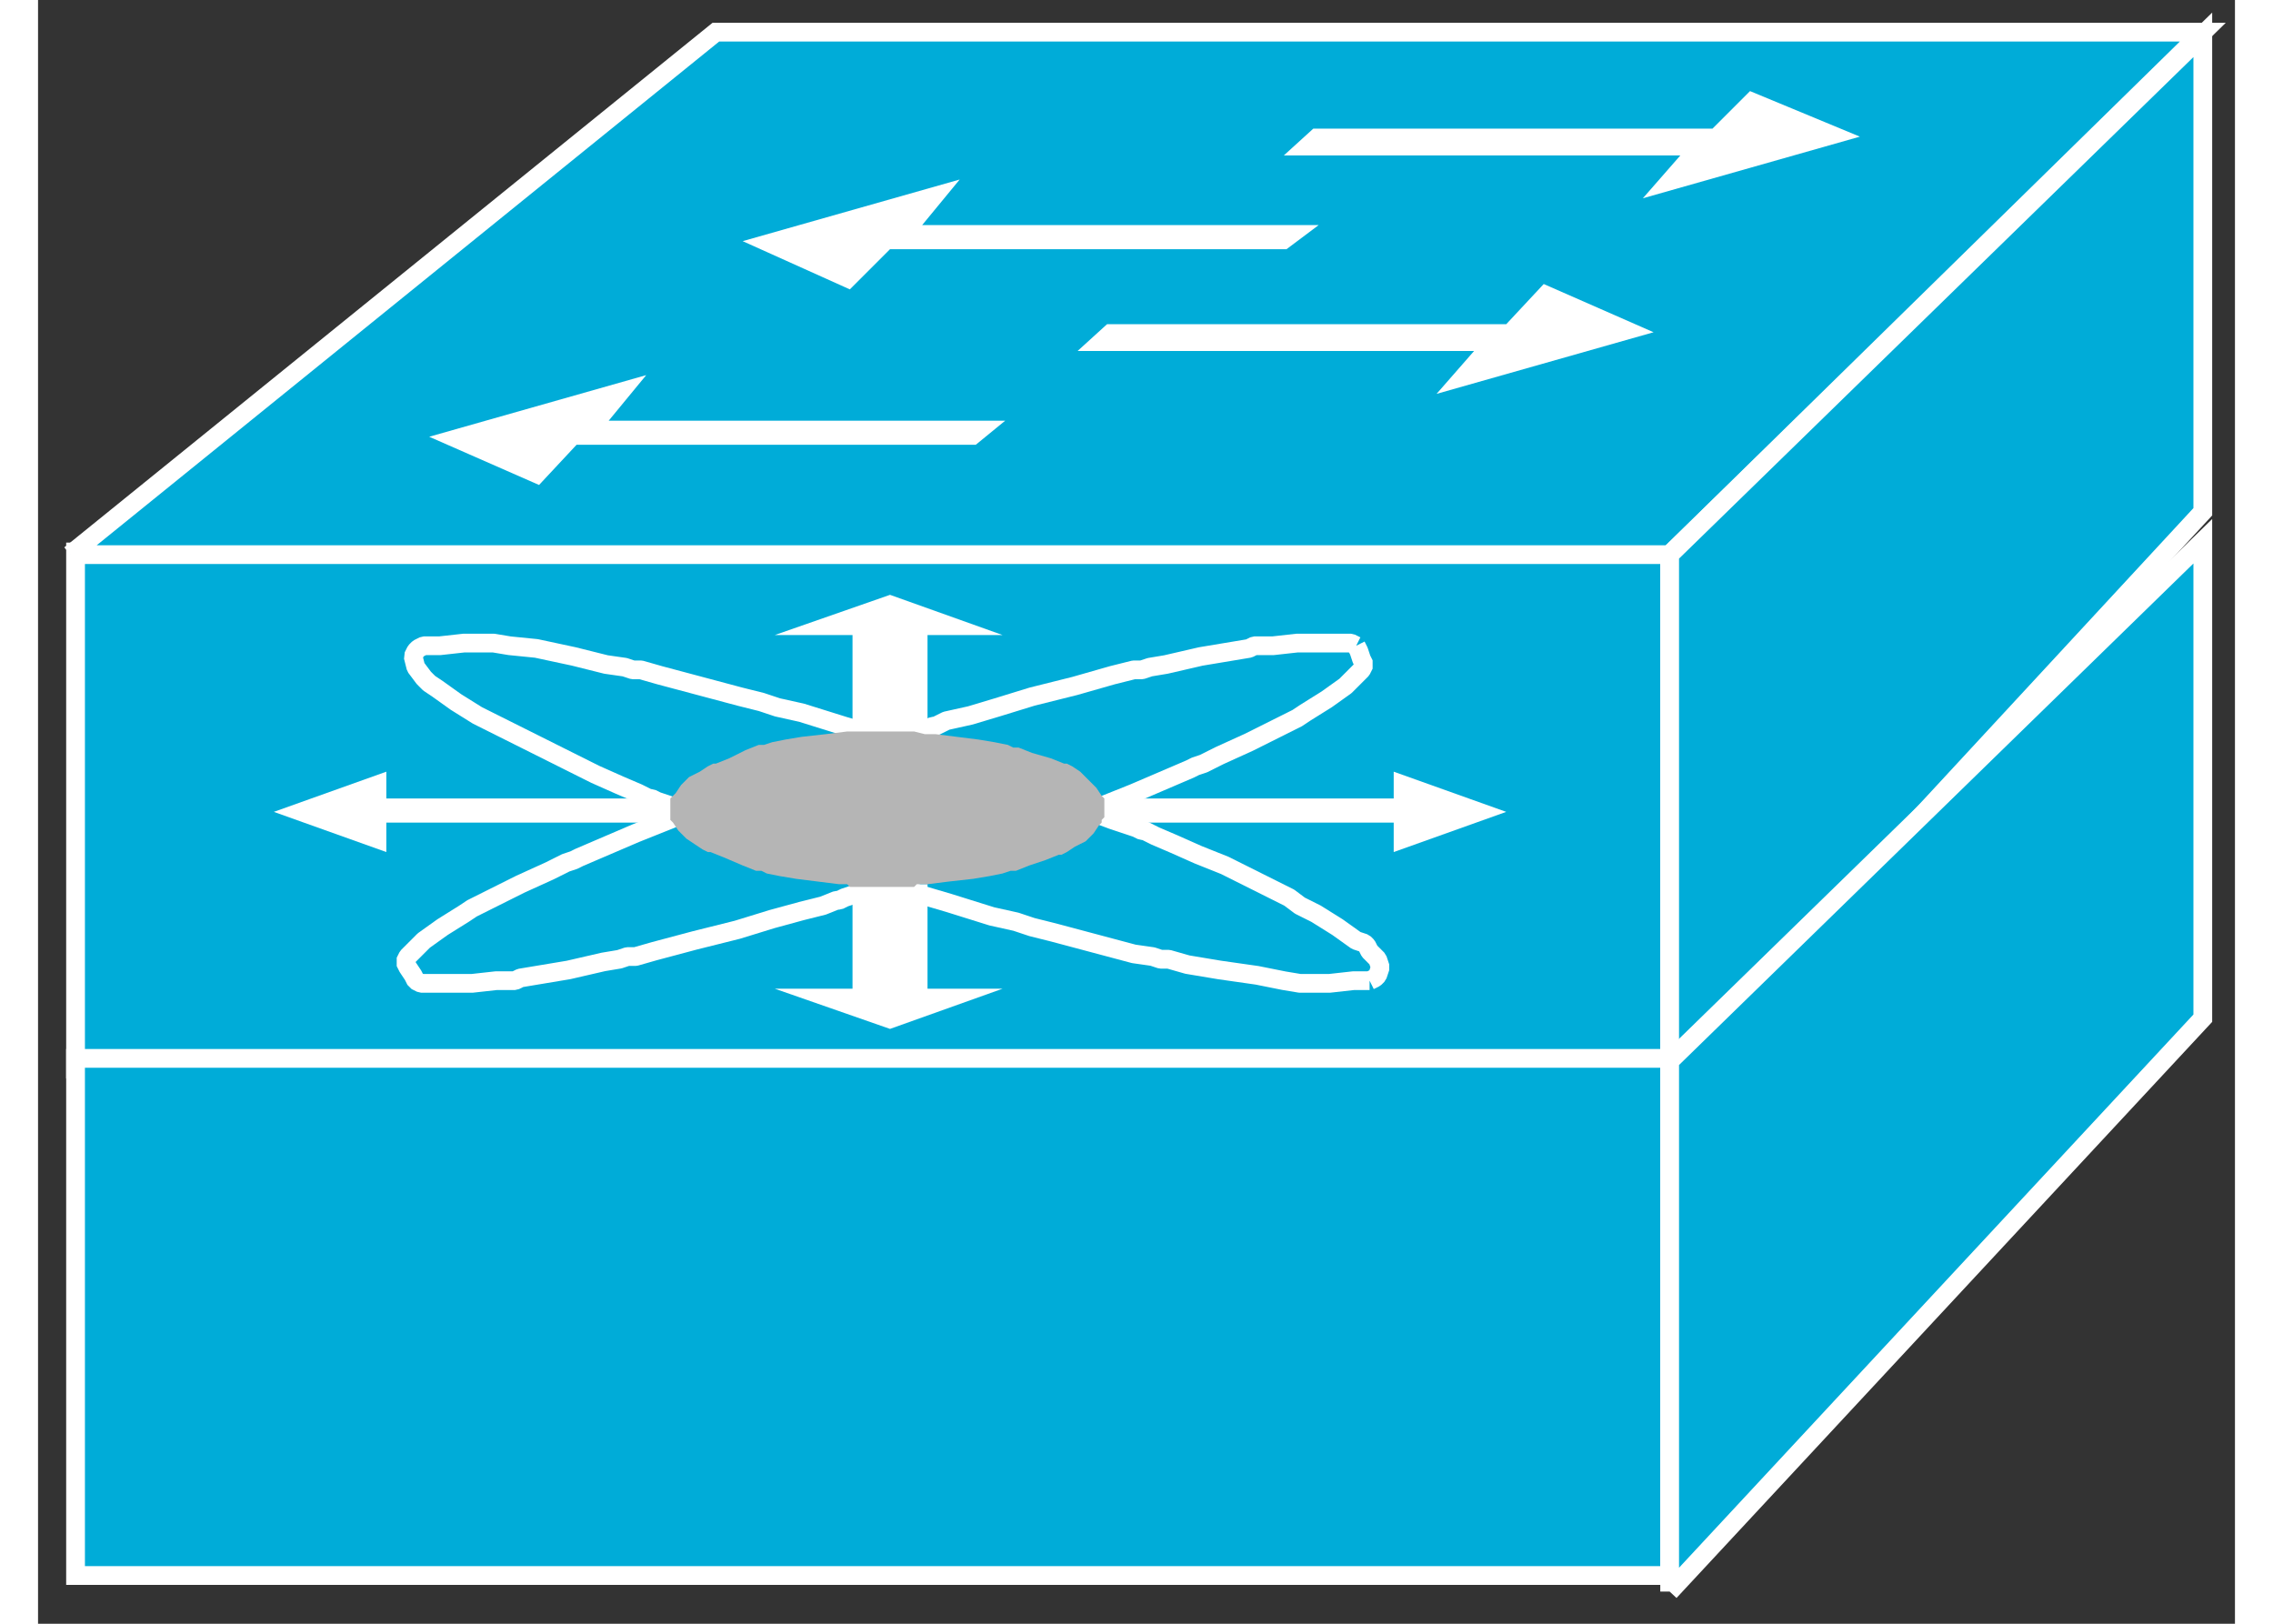 <?xml version="1.0" standalone="no"?>
<!DOCTYPE svg PUBLIC "-//W3C//DTD SVG 1.1//EN"
"http://www.w3.org/Graphics/SVG/1.1/DTD/svg11.dtd">
<!-- Creator: fig2dev Version 3.2 Patchlevel 5c -->
<!-- CreationDate: Fri Sep 14 10:46:22 2012 -->
<!-- Magnification: 1.000 -->
<svg xmlns="http://www.w3.org/2000/svg" width="0.7in" height="0.5in" viewBox="-3 12597 820 606">
<rect x="-3" y="12597" width="820" height="606" fill="#333333" stroke="none"/>
<g style="stroke-width:.025in; fill:none">
<!-- Line -->
<!--  polyline  -->
<polyline points="606,12996
606,12803
11,12803
11,12996
606,12996
" style="stroke:#00acd8;stroke-width:0;
stroke-linejoin:miter; stroke-linecap:butt;
fill:#00acd8;
"/>
<!-- Line -->
<!--  polyline  -->
<polyline points="606,12996
606,12803
11,12803
11,12996
606,12996
" style="stroke:#ffffff;stroke-width:7;
stroke-linejoin:miter; stroke-linecap:butt;
"/>
<!-- Line -->
<!--  polyline  -->
<polyline points="9,12804
250,12609
805,12609
606,12804
9,12804
" style="stroke:#00acd8;stroke-width:0;
stroke-linejoin:miter; stroke-linecap:butt;
fill:#00acd8;
"/>
<!-- Line -->
<!--  polyline  -->
<polyline points="9,12804
250,12609
805,12609
606,12804
9,12804
" style="stroke:#ffffff;stroke-width:7;
stroke-linejoin:miter; stroke-linecap:butt;
"/>
<!-- Line -->
<!--  polyline  -->
<polyline points="606,13003
805,12788
805,12610
606,12804
606,13003
" style="stroke:#00acd8;stroke-width:0;
stroke-linejoin:miter; stroke-linecap:butt;
fill:#00acd8;
"/>
<!-- Line -->
<!--  polyline  -->
<polyline points="606,13003
805,12788
805,12610
606,12804
606,13003
" style="stroke:#ffffff;stroke-width:7;
stroke-linejoin:miter; stroke-linecap:butt;
"/>
<!-- Line -->
<!--  polyline  -->
<polyline points="358,12754
347,12763
198,12763
184,12778
143,12760
224,12737
210,12754
358,12754
" style="stroke:#ffffff;stroke-width:0;
stroke-linejoin:miter; stroke-linecap:butt;
fill:#ffffff;
"/>
<!-- Line -->
<!--  polyline  -->
<polyline points="475,12681
463,12690
315,12690
300,12705
260,12687
341,12664
327,12681
475,12681
" style="stroke:#ffffff;stroke-width:0;
stroke-linejoin:miter; stroke-linecap:butt;
fill:#ffffff;
"/>
<!-- Line -->
<!--  polyline  -->
<polyline points="385,12728
396,12718
545,12718
559,12703
600,12721
519,12744
533,12728
385,12728
" style="stroke:#ffffff;stroke-width:0;
stroke-linejoin:miter; stroke-linecap:butt;
fill:#ffffff;
"/>
<!-- Line -->
<!--  polyline  -->
<polyline points="462,12655
473,12645
622,12645
636,12631
677,12648
596,12671
610,12655
462,12655
" style="stroke:#ffffff;stroke-width:0;
stroke-linejoin:miter; stroke-linecap:butt;
fill:#ffffff;
"/>
<!-- Line -->
<!--  polyline  -->
<polyline points="606,13185
606,12992
11,12992
11,13185
606,13185
" style="stroke:#00acd8;stroke-width:0;
stroke-linejoin:miter; stroke-linecap:butt;
fill:#00acd8;
"/>
<!-- Line -->
<!--  polyline  -->
<polyline points="606,13185
606,12992
11,12992
11,13185
606,13185
" style="stroke:#ffffff;stroke-width:7;
stroke-linejoin:miter; stroke-linecap:butt;
"/>
<!-- Line -->
<!--  polyline  -->
<polyline points="606,13191
805,12977
805,12799
606,12993
606,13191
" style="stroke:#00acd8;stroke-width:0;
stroke-linejoin:miter; stroke-linecap:butt;
fill:#00acd8;
"/>
<!-- Line -->
<!--  polyline  -->
<polyline points="606,13191
805,12977
805,12799
606,12993
606,13191
" style="stroke:#ffffff;stroke-width:7;
stroke-linejoin:miter; stroke-linecap:butt;
"/>
<!-- Line -->
<!--  polyline  -->
<polyline points="238,12895
127,12895
127,12885
85,12900
127,12915
127,12904
238,12904
238,12895
" style="stroke:#ffffff;stroke-width:0;
stroke-linejoin:miter; stroke-linecap:butt;
fill:#ffffff;
"/>
<!-- Line -->
<!--  polyline  -->
<polyline points="301,12927
301,12966
272,12966
315,12981
357,12966
329,12966
329,12927
301,12927
" style="stroke:#ffffff;stroke-width:0;
stroke-linejoin:miter; stroke-linecap:butt;
fill:#ffffff;
"/>
<!-- Line -->
<!--  polyline  -->
<polyline points="301,12874
301,12834
272,12834
315,12819
357,12834
329,12834
329,12874
301,12874
" style="stroke:#ffffff;stroke-width:0;
stroke-linejoin:miter; stroke-linecap:butt;
fill:#ffffff;
"/>
<!-- Line -->
<!--  polyline  -->
<polyline points="392,12904
503,12904
503,12915
545,12900
503,12885
503,12895
392,12895
392,12904
" style="stroke:#ffffff;stroke-width:0;
stroke-linejoin:miter; stroke-linecap:butt;
fill:#ffffff;
"/>
<!-- Line -->
<!--  spline  -->
<polyline points="494,12963
493,12963
488,12963
479,12964
474,12964
473,12964
472,12964
468,12964
462,12963
452,12961
438,12959
426,12957
419,12955
416,12955
413,12954
406,12953
391,12949
376,12945
368,12943
365,12942
362,12941
353,12939
337,12934
320,12929
306,12924
295,12920
286,12917
281,12915
280,12915
278,12914
269,12911
253,12905
237,12899
228,12896
226,12895
225,12895
221,12893
214,12890
205,12886
195,12881
183,12875
171,12869
167,12867
165,12866
161,12864
153,12859
146,12854
143,12852
142,12851
141,12850
138,12846
137,12842
138,12840
139,12839
141,12838
142,12838
147,12838
156,12837
161,12837
162,12837
163,12837
167,12837
173,12838
183,12839
197,12842
209,12845
216,12846
219,12847
222,12847
229,12849
244,12853
259,12857
267,12859
270,12860
273,12861
282,12863
298,12868
315,12873
329,12878
340,12882
349,12885
354,12887
355,12887
357,12888
366,12891
382,12897
398,12903
407,12906
409,12907
410,12907
414,12909
421,12912
430,12916
440,12920
452,12926
464,12932
468,12935
470,12936
474,12938
482,12943
489,12948
492,12949
493,12950
494,12952
497,12955
498,12958
497,12961
496,12962
494,12963
" style="stroke:#ffffff;stroke-width:7;
stroke-linejoin:bevel; stroke-linecap:butt;
"/>
<!-- Line -->
<!--  spline  -->
<polyline points="489,12838
490,12840
491,12843
492,12845
491,12847
489,12849
485,12853
478,12858
470,12863
467,12865
465,12866
461,12868
449,12874
438,12879
432,12882
429,12883
427,12884
420,12887
406,12893
391,12899
378,12904
367,12909
359,12912
354,12914
353,12914
351,12915
342,12918
324,12924
307,12929
298,12932
296,12933
295,12933
290,12935
282,12937
271,12940
258,12944
242,12948
227,12952
220,12954
217,12954
214,12955
208,12956
195,12959
183,12961
177,12962
175,12963
173,12963
168,12963
159,12964
150,12964
144,12964
140,12964
138,12963
137,12961
135,12958
134,12956
135,12954
137,12952
141,12948
148,12943
156,12938
159,12936
161,12935
165,12933
177,12927
188,12922
194,12919
197,12918
199,12917
206,12914
220,12908
235,12902
248,12897
259,12892
267,12889
272,12887
273,12887
275,12886
284,12883
302,12877
320,12872
329,12869
331,12868
332,12868
336,12866
345,12864
355,12861
368,12857
384,12853
398,12849
406,12847
409,12847
412,12846
418,12845
431,12842
443,12840
449,12839
451,12838
453,12838
458,12838
467,12837
477,12837
483,12837
487,12837
489,12838
" style="stroke:#ffffff;stroke-width:7;
stroke-linejoin:bevel; stroke-linecap:butt;
"/>
<!-- Line -->
<!--  spline  -->
<polyline points="361,12922
362,12922
367,12920
373,12918
378,12916
379,12916
381,12915
384,12913
388,12911
391,12908
393,12905
394,12904
394,12903
395,12902
395,12899
395,12896
395,12895
394,12894
392,12891
389,12888
386,12885
383,12883
381,12882
380,12882
375,12880
368,12878
363,12876
362,12876
361,12876
359,12875
354,12874
348,12873
340,12872
332,12871
329,12871
328,12871
324,12870
316,12870
308,12870
304,12870
303,12870
299,12870
291,12871
282,12872
276,12873
271,12874
268,12875
267,12875
266,12875
261,12877
255,12880
250,12882
249,12882
247,12883
244,12885
240,12887
237,12890
235,12893
234,12894
233,12895
233,12898
233,12901
233,12902
233,12903
234,12904
236,12907
239,12910
242,12912
245,12914
247,12915
248,12915
253,12917
260,12920
265,12922
266,12922
267,12922
269,12923
274,12924
280,12925
288,12926
296,12927
299,12927
300,12928
304,12928
312,12928
320,12928
324,12928
325,12927
329,12927
337,12926
346,12925
352,12924
357,12923
360,12922
361,12922
" style="stroke:#b5b5b5;stroke-width:0;
stroke-linejoin:bevel; stroke-linecap:butt;
fill:#b5b5b5;
"/>
</g>
</svg>
